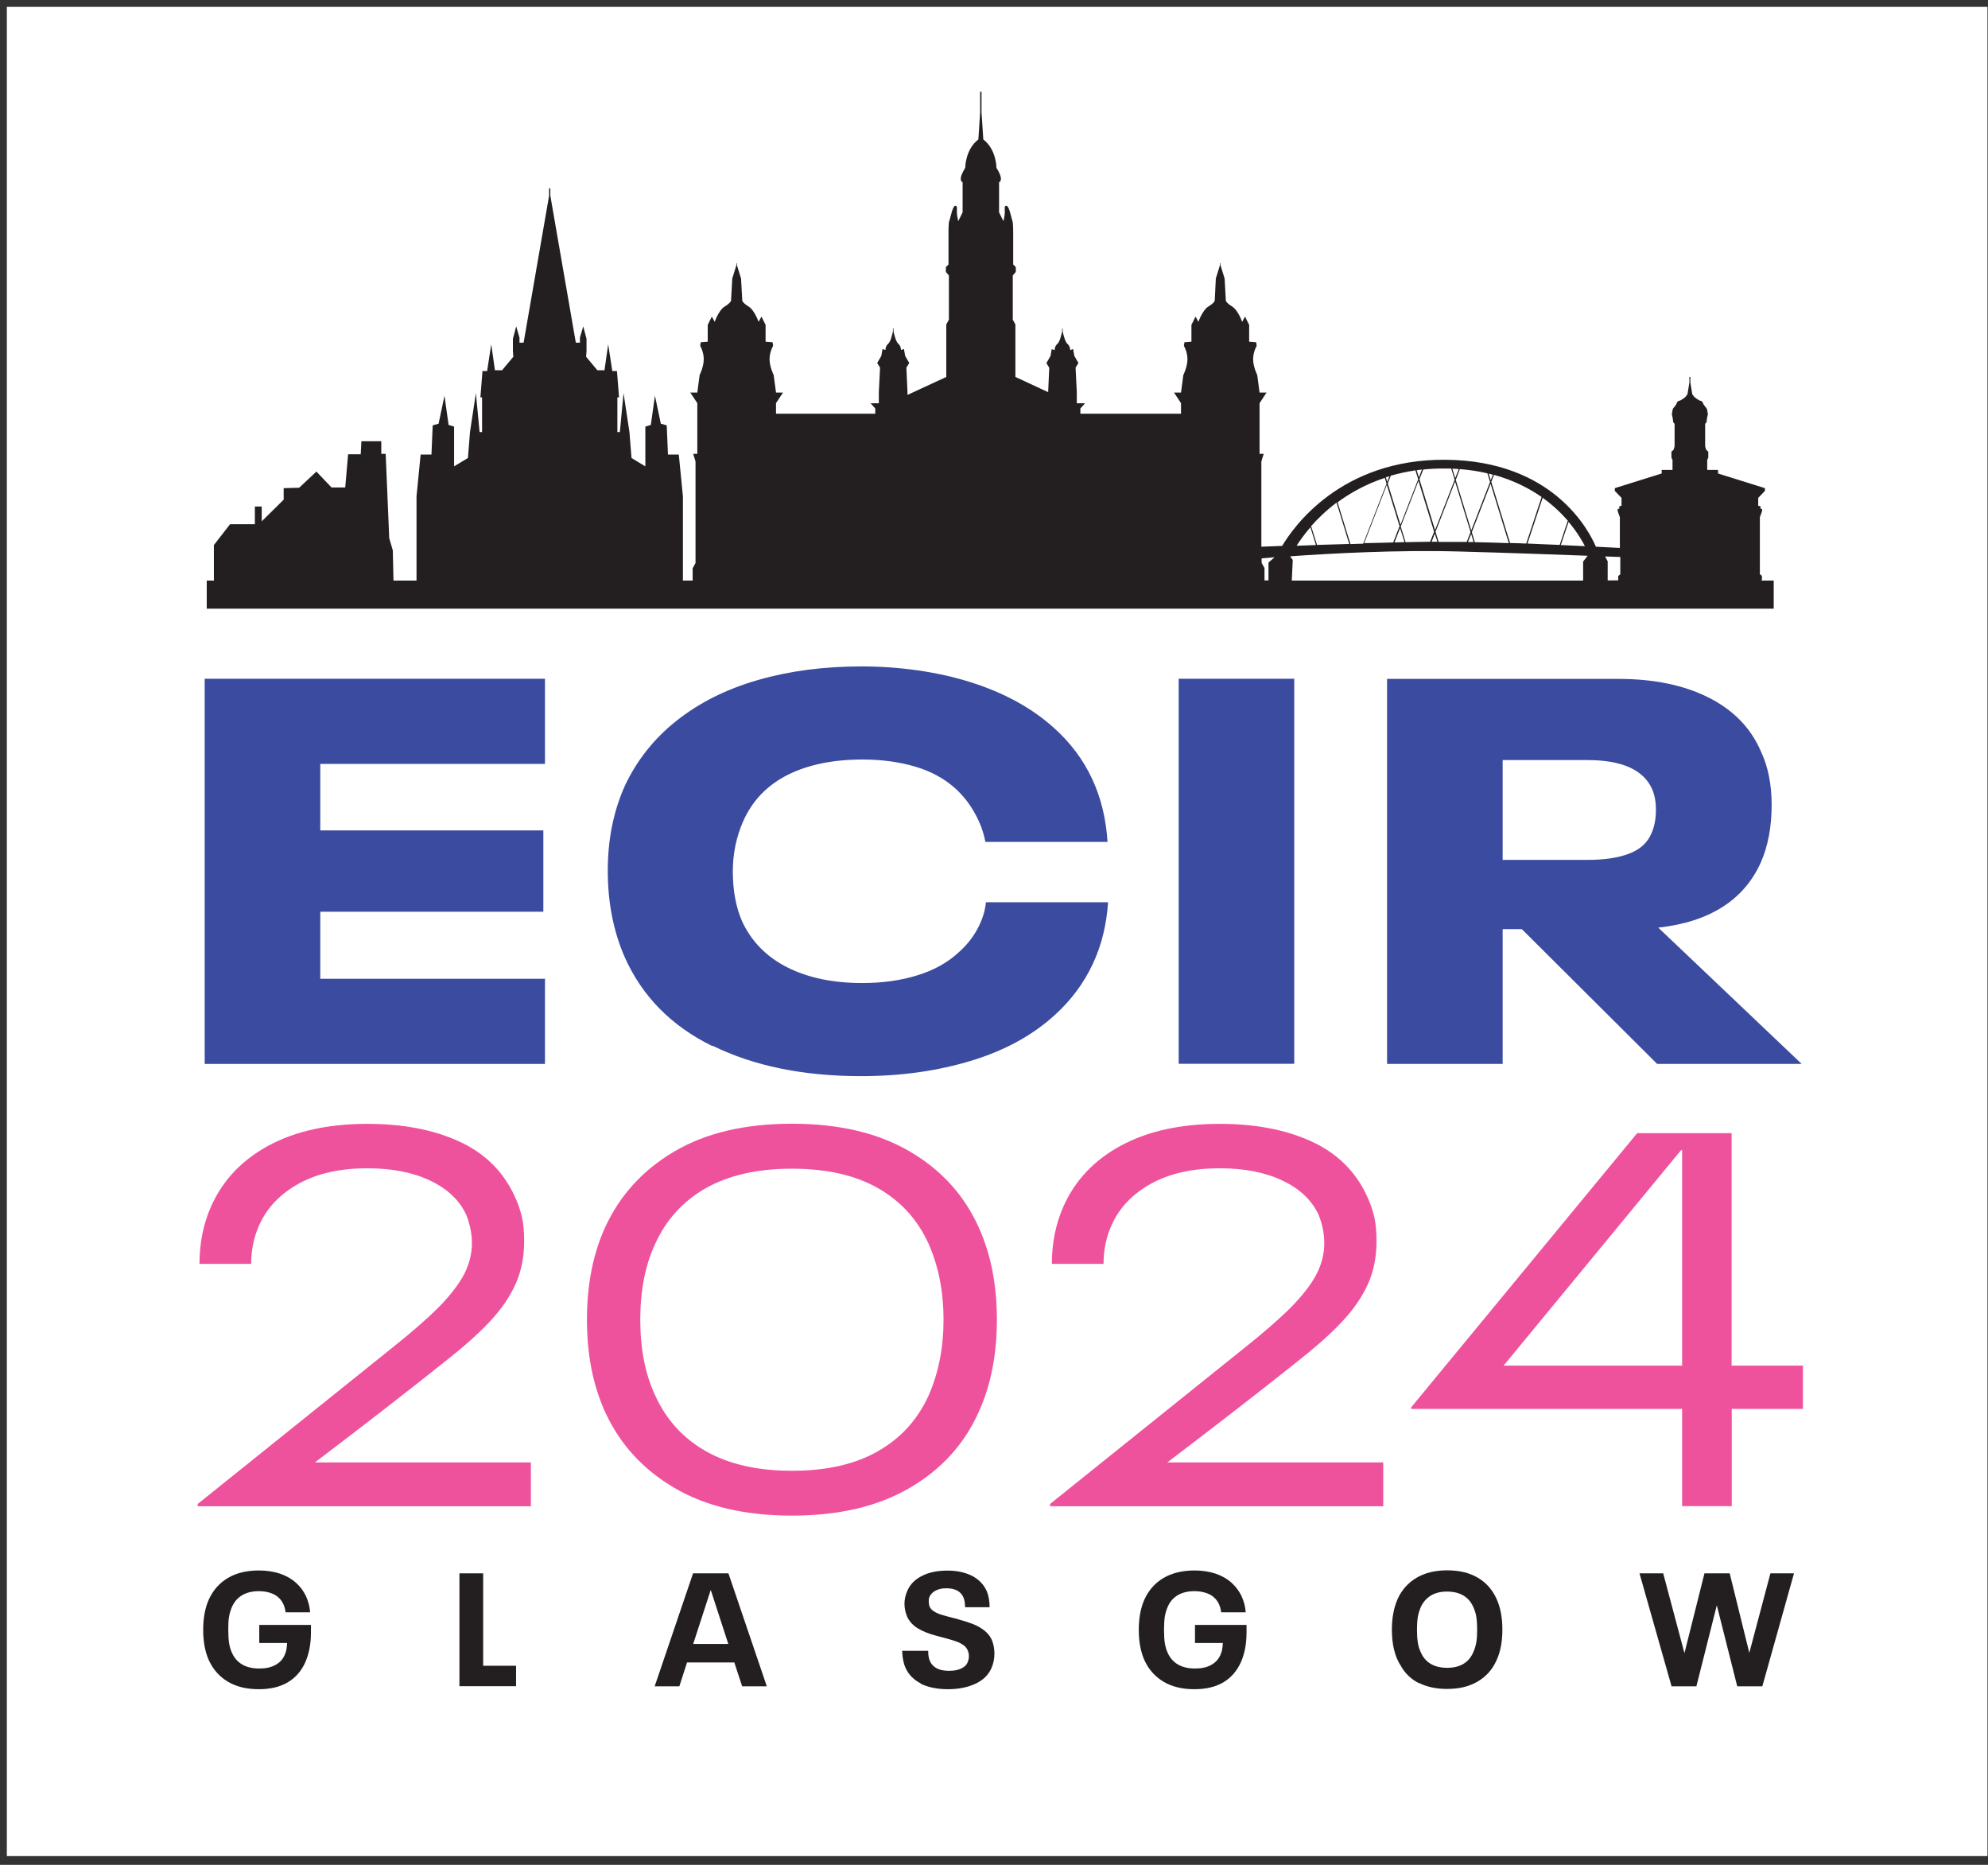 <?xml version="1.0" encoding="UTF-8"?>
<svg xmlns="http://www.w3.org/2000/svg" width="145" height="136" viewBox="0 0 145 136" fill="none">
  <rect x="0" y="0" width="145" height="136" fill="#333333" stroke="none"/>
  <path d="M144.96 0.5H0.5V135.36H144.96V0.5Z" fill="white"></path>
  <path d="M128.41 42.33H128.51V42L128.36 41.87V37.72L128.52 37.28V37.12L128.4 37.09V36.91L128.24 36.89V36.31L128.73 35.8V35.6L125.31 34.53V34.27H124.52V33.55L124.6 33.37V32.94L124.45 32.81L124.37 32.56V30.91L124.47 30.79L124.5 30.53L124.57 30.2L124.5 29.82L124.25 29.49C124.25 29.49 124.18 29.24 124.04 29.23C123.89 29.21 123.58 28.95 123.58 28.95L123.43 28.75L123.29 27.9V27.49H123.22V27.9L123.08 28.75L122.93 28.95C122.93 28.95 122.62 29.21 122.47 29.23C122.32 29.25 122.26 29.49 122.26 29.49L122.01 29.82L121.94 30.2L122.01 30.53L122.04 30.79L122.14 30.91V32.56L122.06 32.81L121.91 32.94V33.37L121.99 33.55V34.27H121.2V34.53L117.78 35.6V35.8L118.27 36.31V36.89L118.11 36.91V37.09L117.99 37.12V37.28L118.15 37.72V39.96C117.7 39.94 117.1 39.91 116.4 39.87C115.89 38.67 113.27 33.61 105.48 33.53C97.74 33.45 94.27 38.54 93.52 39.81C92.79 39.84 92.25 39.86 92 39.87V33.65L92.17 33.1H91.87V29.4L92.38 28.63H91.87L91.7 27.35C91.7 27.35 91.4 26.75 91.4 26.2C91.4 25.65 91.66 25.22 91.66 25.22L91.62 24.96L91.11 24.92V23.69L90.81 23.09L90.6 23.47C90.6 23.47 90.3 22.62 89.88 22.36C89.45 22.1 89.41 21.93 89.41 21.93L89.32 20.31L89.02 19.34V19.2H88.98V19.34L88.68 20.31L88.6 21.93C88.6 21.93 88.56 22.1 88.13 22.36C87.7 22.62 87.41 23.47 87.41 23.47L87.2 23.09L86.9 23.69V24.92L86.39 24.96L86.35 25.22C86.35 25.22 86.61 25.65 86.61 26.2C86.61 26.75 86.31 27.35 86.31 27.35L86.14 28.63H85.63L86.14 29.4V30.17H78.8V29.79L79.14 29.41H78.54V28.6L78.45 26.81L78.66 26.47L78.36 25.96L78.27 25.45L78.06 25.54C78.06 25.54 78.06 25.24 77.85 25.07C77.7 24.95 77.57 24.46 77.51 24.17V23.96H77.47V24.17C77.41 24.46 77.28 24.95 77.13 25.07C76.92 25.24 76.92 25.54 76.92 25.54L76.71 25.46L76.62 25.97L76.32 26.48L76.53 26.82L76.45 28.6L74.06 27.49V23.66L73.87 23.31V20.09L74.09 19.83V19.48L73.9 19.29V16.9C73.9 16.9 73.9 16.23 73.84 16.1C73.78 15.97 73.62 15.05 73.42 15.01C73.23 14.98 73.29 15.23 73.29 15.46C73.29 15.69 73.19 16.13 73.19 16.13L72.87 15.49V13.29C72.87 13.29 73.03 13.26 73 12.97C72.97 12.68 72.68 12.24 72.68 12.24C72.68 12.24 72.68 10.9 71.72 10.17L71.59 8.18V6.69H71.49V8.18L71.36 10.17C70.4 10.9 70.4 12.24 70.4 12.24C70.4 12.24 70.11 12.69 70.08 12.97C70.05 13.26 70.21 13.29 70.21 13.29V15.49L69.89 16.13C69.89 16.13 69.79 15.68 69.79 15.46C69.79 15.24 69.85 14.98 69.66 15.01C69.47 15.04 69.31 15.97 69.24 16.1C69.18 16.23 69.18 16.9 69.18 16.9V19.29L68.99 19.48V19.83L69.21 20.09V23.31L69.02 23.66V27.49L66.19 28.8V28.6L66.11 26.81L66.32 26.47L66.02 25.96L65.93 25.45L65.72 25.53C65.72 25.53 65.72 25.23 65.51 25.06C65.36 24.94 65.23 24.45 65.17 24.16V23.95H65.13V24.16C65.07 24.45 64.94 24.94 64.79 25.06C64.58 25.23 64.58 25.53 64.58 25.53L64.37 25.45L64.28 25.96L63.98 26.47L64.19 26.81L64.1 28.6V29.41H63.5L63.84 29.79V30.17H56.6V29.4L57.11 28.63H56.6L56.43 27.35C56.43 27.35 56.13 26.75 56.13 26.2C56.13 25.65 56.39 25.22 56.39 25.22L56.35 24.96L55.84 24.92V23.69L55.54 23.09L55.33 23.47C55.33 23.47 55.03 22.62 54.61 22.36C54.18 22.1 54.14 21.93 54.14 21.93L54.05 20.31L53.75 19.34V19.2H53.71V19.34L53.41 20.31L53.32 21.93C53.32 21.93 53.28 22.1 52.85 22.36C52.42 22.62 52.13 23.47 52.13 23.47L51.92 23.09L51.62 23.69V24.92L51.11 24.96L51.07 25.22C51.07 25.22 51.33 25.65 51.33 26.2C51.33 26.75 51.03 27.35 51.03 27.35L50.86 28.63H50.35L50.86 29.4V33.1H50.56L50.73 33.65V41.06L50.52 41.44V42.34H49.81V36.2L49.51 33.15H48.72L48.63 31.02L48.2 30.9L47.77 28.86L47.47 30.99L47.07 31.11V34.01L46.06 33.4L45.91 31.51L45.48 28.67L45.21 31.51H45.03V28.98H45.15L45 27.06H44.66L44.36 25.11L44.09 27H43.57L42.75 26.02L42.78 25.59V24.71L42.54 23.8L42.3 24.62V24.99H42L40.14 14.27V13.74H40.05V14.27L38.19 24.99H37.89V24.62L37.65 23.8L37.41 24.71V25.59L37.44 26.02L36.62 27H36.1L35.83 25.11L35.53 27.06H35.19L35.04 28.98H35.16V31.51H34.98L34.71 28.67L34.28 31.51L34.13 33.4L33.12 34.01V31.11L32.72 30.99L32.42 28.86L31.99 30.9L31.56 31.02L31.47 33.15H30.68L30.38 36.2V42.34H28.7L28.65 40.14L28.39 39.25L28.13 33.1H27.81V32.18H26.36L26.31 33.13H25.39L25.18 35.55H24.18L23.08 34.39L21.82 35.57L20.69 35.6V36.44L19.09 38.02V36.94H18.59V38.23H16.78L15.6 39.75V42.34H15.08V44.39H129.37V42.34H128.43L128.41 42.33ZM92.52 41.02V42.33H92.23V41.43L92.02 41.05V40.72C92.22 40.7 92.54 40.68 92.96 40.64L92.53 41.02H92.52ZM115.6 39.83C115.05 39.8 114.46 39.78 113.84 39.75L114.41 38.06C115.06 38.83 115.43 39.5 115.6 39.83V39.83ZM114.35 37.98L113.76 39.74C113 39.71 112.2 39.67 111.41 39.64L112.52 36.3C113.28 36.85 113.89 37.44 114.36 37.98H114.35ZM112.44 36.25L111.32 39.64C110.92 39.62 110.53 39.61 110.14 39.6L108.77 35.14L108.97 34.63C110.38 35.02 111.53 35.61 112.45 36.25H112.44ZM102.12 38.51L102.44 39.54C102.2 39.54 101.96 39.55 101.71 39.56L102.12 38.51V38.51ZM101.62 39.56C100.92 39.58 100.21 39.6 99.5 39.61L101.15 35.36L102.08 38.37L101.62 39.55V39.56ZM102.17 38.39L103.46 35.07L104.6 38.78L104.31 39.51C103.75 39.51 103.14 39.53 102.52 39.54L102.16 38.38L102.17 38.39ZM104.65 38.91L104.84 39.51C104.7 39.51 104.56 39.51 104.42 39.51L104.66 38.9L104.65 38.91ZM104.7 38.79L106.13 35.12L107.26 38.8L106.98 39.52C106.82 39.52 106.66 39.52 106.52 39.52C106.07 39.52 105.53 39.52 104.93 39.52L104.71 38.79H104.7ZM107.3 38.93L107.48 39.53C107.34 39.53 107.2 39.53 107.07 39.53L107.3 38.94V38.93ZM107.35 38.81L108.72 35.28L110.05 39.61C109.17 39.58 108.32 39.55 107.57 39.54L107.35 38.81ZM108.89 34.62L108.73 35.02L108.58 34.54C108.68 34.56 108.78 34.59 108.88 34.62H108.89ZM108.49 34.52L108.68 35.15L107.31 38.68L106.18 35L106.48 34.21C107.2 34.27 107.87 34.37 108.49 34.52V34.52ZM106.4 34.21L106.14 34.87L105.93 34.18C106.09 34.18 106.25 34.2 106.4 34.21ZM105.44 34.17C105.58 34.17 105.71 34.17 105.85 34.17L106.1 34.99L104.67 38.66L103.53 34.95L103.81 34.24C104.33 34.19 104.88 34.16 105.45 34.17H105.44ZM103.71 34.25L103.49 34.82L103.33 34.29C103.46 34.27 103.59 34.26 103.72 34.24L103.71 34.25ZM103.24 34.31L103.44 34.95L102.15 38.27L101.22 35.26L101.44 34.69C102 34.53 102.6 34.4 103.24 34.3V34.31ZM101.34 34.73L101.18 35.14L101.08 34.81C101.17 34.78 101.25 34.76 101.34 34.73V34.73ZM101 34.84L101.13 35.27L99.43 39.65C99.12 39.65 98.81 39.67 98.5 39.68L97.56 36.63C98.48 35.95 99.62 35.31 101 34.85V34.84ZM97.49 36.67L98.41 39.67C97.59 39.69 96.8 39.72 96.06 39.74L95.63 38.37C96.1 37.84 96.71 37.24 97.48 36.66L97.49 36.67ZM95.58 38.45L95.98 39.75C95.48 39.77 95.01 39.78 94.57 39.8C94.75 39.52 95.08 39.03 95.57 38.46L95.58 38.45ZM115.47 40.94V42.34H94.22L94.29 40.84L94.1 40.57C96.93 40.37 101.9 40.09 106.45 40.22C110.09 40.32 113.45 40.44 115.8 40.53L115.48 40.94H115.47ZM118.18 41.88L118.03 42.01V42.32H118.13L117.26 42.33V40.93L117.07 40.58C117.5 40.6 117.87 40.61 118.18 40.62V41.88V41.88Z" fill="#231F20"></path>
  <path d="M14.93 49.5H39.75V55.71H23.36V60.56H39.63V66.49H23.36V71.38H39.75V77.59H14.93V49.51V49.5Z" fill="#3B4B9F"></path>
  <path d="M51.96 76.29C48.96 74.82 46.83 72.65 45.56 69.79C44.74 67.91 44.33 65.81 44.33 63.51C44.33 61.21 44.74 59.2 45.56 57.34C46.44 55.46 47.7 53.86 49.36 52.55C51.02 51.24 52.99 50.25 55.29 49.59C57.58 48.93 60.1 48.6 62.83 48.6C65.56 48.6 68.35 48.98 70.79 49.75C73.23 50.52 75.26 51.63 76.88 53.09C79.27 55.24 80.57 58.01 80.78 61.4H71.87C71.74 60.68 71.48 59.98 71.09 59.29C70.71 58.6 70.23 58 69.68 57.5C68.88 56.78 67.91 56.25 66.76 55.91C65.61 55.57 64.33 55.39 62.92 55.39C60.75 55.39 58.92 55.77 57.43 56.52C55.94 57.28 54.87 58.4 54.21 59.88C53.71 61.02 53.45 62.24 53.45 63.54C53.45 64.95 53.68 66.17 54.13 67.2C54.82 68.68 55.93 69.8 57.45 70.56C58.97 71.32 60.78 71.69 62.88 71.69C64.34 71.69 65.68 71.51 66.9 71.13C68.12 70.76 69.14 70.19 69.96 69.42C70.52 68.92 70.97 68.35 71.31 67.71C71.65 67.07 71.85 66.44 71.91 65.8H80.82C80.71 67.44 80.34 68.96 79.69 70.33C79.04 71.71 78.13 72.93 76.97 73.99C75.35 75.48 73.32 76.6 70.86 77.35C68.4 78.1 65.72 78.48 62.81 78.48C58.59 78.48 54.99 77.74 51.99 76.27L51.96 76.29Z" fill="#3B4B9F"></path>
  <path d="M85.97 49.5H94.4V77.58H85.97V49.5Z" fill="#3B4B9F"></path>
  <path d="M110.99 67.76H109.6V77.59H101.17V49.51H118.04C120.61 49.51 122.8 49.96 124.6 50.86C126.4 51.76 127.68 53.06 128.42 54.76C128.95 55.87 129.22 57.19 129.22 58.7C129.22 60.32 128.95 61.72 128.42 62.92C127.81 64.27 126.88 65.35 125.64 66.14C124.39 66.94 122.83 67.44 120.95 67.65L131.41 77.59H120.87L111 67.76H110.99ZM109.6 55.43V62.71H115.77C117.02 62.71 118.04 62.56 118.83 62.25C119.63 61.95 120.17 61.45 120.46 60.76C120.67 60.28 120.78 59.71 120.78 59.05C120.78 58.49 120.69 57.99 120.5 57.54C119.86 56.13 118.29 55.43 115.77 55.43H109.6V55.43Z" fill="#3B4B9F"></path>
  <path d="M14.42 109.68L28.52 98.36C30.01 97.18 31.17 96.16 32.01 95.32C32.84 94.47 33.45 93.68 33.84 92.95C34.22 92.22 34.42 91.45 34.42 90.66C34.42 89.97 34.28 89.27 34 88.58C33.51 87.53 32.64 86.7 31.38 86.1C30.12 85.5 28.59 85.2 26.8 85.2C24.82 85.2 23.15 85.57 21.79 86.32C20.43 87.07 19.47 88.08 18.9 89.36C18.52 90.21 18.32 91.15 18.32 92.17H14.55C14.55 90.66 14.83 89.26 15.4 87.97C16.25 86.07 17.65 84.59 19.6 83.54C21.55 82.49 23.95 81.96 26.8 81.96C29.37 81.96 31.59 82.38 33.46 83.23C35.33 84.08 36.7 85.41 37.54 87.24C37.77 87.73 37.94 88.22 38.06 88.72C38.18 89.22 38.23 89.83 38.23 90.55C38.23 91.68 38.02 92.71 37.61 93.63C37.2 94.55 36.58 95.46 35.76 96.34C34.94 97.23 33.82 98.22 32.41 99.33C29.84 101.38 26.7 103.82 22.97 106.65H38.72V109.85H14.42V109.7V109.68Z" fill="#EF529C"></path>
  <path d="M49.19 108.51C46.89 107.16 45.2 105.31 44.12 102.94C43.25 101.01 42.81 98.78 42.81 96.24C42.81 93.7 43.25 91.46 44.12 89.54C45.2 87.18 46.89 85.32 49.19 83.97C51.49 82.62 54.34 81.95 57.76 81.95C61.18 81.95 64.04 82.62 66.35 83.97C68.66 85.32 70.34 87.17 71.4 89.54C72.27 91.47 72.71 93.7 72.71 96.24C72.71 98.78 72.27 101.02 71.4 102.94C70.35 105.3 68.67 107.16 66.35 108.51C64.04 109.86 61.18 110.53 57.76 110.53C54.34 110.53 51.49 109.86 49.19 108.51V108.51ZM64.04 105.83C65.71 104.88 66.94 103.52 67.74 101.75C68.46 100.11 68.82 98.27 68.82 96.24C68.82 94.21 68.46 92.38 67.74 90.73C66.94 88.96 65.71 87.6 64.04 86.65C62.37 85.7 60.28 85.23 57.76 85.23C55.24 85.23 53.15 85.71 51.48 86.65C49.81 87.6 48.58 88.96 47.78 90.73C47.06 92.27 46.7 94.11 46.7 96.24C46.7 98.37 47.06 100.21 47.78 101.75C48.58 103.52 49.81 104.88 51.48 105.83C53.15 106.78 55.24 107.26 57.76 107.26C60.28 107.26 62.37 106.79 64.04 105.83Z" fill="#EF529C"></path>
  <path d="M76.59 109.68L90.69 98.36C92.18 97.18 93.34 96.16 94.18 95.32C95.01 94.47 95.62 93.68 96.01 92.95C96.39 92.22 96.59 91.45 96.59 90.66C96.59 89.97 96.45 89.27 96.17 88.58C95.68 87.53 94.81 86.7 93.55 86.1C92.29 85.5 90.76 85.2 88.97 85.2C86.99 85.2 85.32 85.57 83.96 86.32C82.6 87.07 81.64 88.08 81.07 89.36C80.69 90.21 80.49 91.15 80.49 92.17H76.72C76.72 90.66 77 89.26 77.57 87.97C78.42 86.07 79.82 84.59 81.77 83.54C83.72 82.49 86.12 81.96 88.97 81.96C91.54 81.96 93.76 82.38 95.63 83.23C97.5 84.08 98.87 85.41 99.71 87.24C99.94 87.73 100.11 88.22 100.23 88.72C100.35 89.22 100.4 89.83 100.4 90.55C100.4 91.68 100.19 92.71 99.78 93.63C99.37 94.55 98.75 95.46 97.93 96.34C97.11 97.23 95.99 98.22 94.58 99.33C92.01 101.38 88.87 103.82 85.14 106.65H100.89V109.85H76.59V109.7V109.68Z" fill="#EF529C"></path>
  <path d="M131.51 102.75H126.31V109.84H122.69V102.75H102.93V102.63L119.41 82.64H126.3V99.59H131.5V102.75H131.51ZM122.69 99.59V83.88H122.61L109.67 99.59H122.69Z" fill="#EF529C"></path>
  <path d="M22.68 118.5V119.06C22.68 119.88 22.54 120.61 22.26 121.24C21.97 121.89 21.53 122.37 20.97 122.7C20.4 123.03 19.7 123.19 18.87 123.19C17.99 123.19 17.24 123.01 16.62 122.64C16 122.27 15.54 121.75 15.23 121.07C14.96 120.46 14.82 119.73 14.82 118.86C14.82 117.99 14.96 117.26 15.23 116.65C15.54 115.97 16.01 115.44 16.62 115.08C17.24 114.71 17.99 114.53 18.89 114.53C19.45 114.53 19.96 114.61 20.42 114.76C20.88 114.92 21.27 115.14 21.6 115.44C21.9 115.7 22.13 116.02 22.31 116.39C22.48 116.76 22.59 117.15 22.62 117.58H20.83C20.77 117.11 20.6 116.76 20.32 116.51C20.16 116.35 19.95 116.24 19.7 116.16C19.45 116.08 19.18 116.04 18.87 116.04C18.4 116.04 17.99 116.14 17.67 116.33C17.34 116.52 17.1 116.8 16.93 117.16C16.83 117.38 16.76 117.62 16.71 117.88C16.66 118.14 16.65 118.47 16.65 118.86C16.65 119.25 16.67 119.57 16.71 119.83C16.75 120.09 16.82 120.33 16.93 120.56C17.1 120.93 17.35 121.21 17.69 121.4C18.02 121.59 18.43 121.68 18.91 121.68C19.39 121.68 19.76 121.6 20.07 121.43C20.39 121.27 20.62 121.02 20.76 120.7C20.82 120.56 20.87 120.42 20.89 120.29C20.92 120.15 20.93 120 20.94 119.82H18.91V118.5H22.67H22.68Z" fill="#231F20"></path>
  <path d="M33.51 114.74H35.24V121.48H37.64V122.97H33.51V114.73V114.74Z" fill="#231F20"></path>
  <path d="M53.56 121.24H50.11L49.55 122.98H47.75L50.55 114.74H53.13L55.93 122.98H54.13L53.56 121.24V121.24ZM53.12 119.89L51.85 115.98H51.83L50.56 119.89H53.13H53.12Z" fill="#231F20"></path>
  <path d="M67.18 122.78C66.65 122.51 66.27 122.13 66.05 121.64C65.9 121.31 65.82 120.89 65.8 120.39H67.7C67.7 120.7 67.74 120.95 67.83 121.15C68.05 121.62 68.51 121.85 69.23 121.85C69.56 121.85 69.85 121.8 70.09 121.69C70.33 121.58 70.49 121.44 70.57 121.24C70.64 121.08 70.67 120.93 70.67 120.78C70.67 120.63 70.64 120.49 70.58 120.35C70.51 120.19 70.39 120.05 70.22 119.94C70.05 119.83 69.87 119.74 69.67 119.68C69.47 119.61 69.18 119.53 68.82 119.43L68.29 119.29C67.75 119.15 67.3 118.97 66.94 118.75C66.58 118.53 66.32 118.24 66.16 117.89C66.04 117.59 65.97 117.28 65.97 116.97C65.97 116.64 66.04 116.31 66.19 115.99C66.39 115.53 66.75 115.17 67.26 114.92C67.77 114.66 68.39 114.54 69.1 114.54C69.81 114.54 70.4 114.67 70.89 114.92C71.38 115.17 71.74 115.54 71.96 116.01C72.11 116.36 72.18 116.76 72.18 117.21H70.39C70.39 116.91 70.35 116.67 70.26 116.47C70.06 116.04 69.65 115.83 69.02 115.83C68.72 115.83 68.47 115.88 68.26 115.99C68.05 116.09 67.9 116.24 67.81 116.42C67.78 116.48 67.76 116.54 67.75 116.6C67.75 116.66 67.74 116.72 67.74 116.79C67.74 116.93 67.76 117.05 67.8 117.16C67.86 117.3 67.97 117.42 68.13 117.52C68.29 117.62 68.47 117.7 68.67 117.76C68.87 117.82 69.15 117.9 69.51 117.99C69.74 118.04 69.88 118.08 69.95 118.11C70.36 118.22 70.72 118.34 71.02 118.46C71.32 118.58 71.58 118.74 71.81 118.92C72.04 119.1 72.22 119.33 72.34 119.59C72.46 119.89 72.53 120.22 72.53 120.59C72.53 120.96 72.46 121.33 72.31 121.66C72.09 122.15 71.71 122.53 71.15 122.79C70.59 123.05 69.92 123.19 69.14 123.19C68.36 123.19 67.67 123.05 67.14 122.78H67.18Z" fill="#231F20"></path>
  <path d="M90.92 118.5V119.06C90.92 119.88 90.78 120.61 90.5 121.24C90.2 121.89 89.77 122.37 89.21 122.7C88.64 123.03 87.94 123.19 87.11 123.19C86.23 123.19 85.48 123.01 84.86 122.64C84.24 122.27 83.78 121.75 83.47 121.07C83.2 120.46 83.06 119.73 83.06 118.86C83.06 117.99 83.2 117.26 83.47 116.65C83.78 115.97 84.25 115.44 84.86 115.08C85.47 114.72 86.24 114.53 87.13 114.53C87.69 114.53 88.2 114.61 88.66 114.76C89.12 114.92 89.51 115.14 89.84 115.44C90.13 115.7 90.37 116.02 90.55 116.39C90.72 116.76 90.83 117.15 90.86 117.58H89.07C89.01 117.11 88.84 116.76 88.56 116.51C88.4 116.35 88.19 116.24 87.94 116.16C87.69 116.08 87.41 116.04 87.11 116.04C86.64 116.04 86.23 116.14 85.91 116.33C85.58 116.52 85.34 116.8 85.18 117.16C85.08 117.38 85.01 117.62 84.96 117.88C84.92 118.14 84.9 118.47 84.9 118.86C84.9 119.25 84.92 119.57 84.96 119.83C85 120.09 85.07 120.33 85.18 120.56C85.35 120.93 85.6 121.21 85.94 121.4C86.28 121.59 86.68 121.68 87.16 121.68C87.64 121.68 88.01 121.6 88.32 121.43C88.63 121.27 88.87 121.02 89.01 120.7C89.07 120.56 89.12 120.42 89.14 120.29C89.17 120.15 89.18 120 89.19 119.82H87.16V118.5H90.92V118.5Z" fill="#231F20"></path>
  <path d="M103.49 122.75C102.92 122.46 102.48 122.04 102.17 121.48C101.95 121.15 101.79 120.76 101.68 120.31C101.57 119.86 101.52 119.37 101.52 118.85C101.52 117.99 101.66 117.25 101.94 116.61C102.24 115.95 102.69 115.44 103.31 115.07C103.93 114.7 104.68 114.52 105.56 114.52C106.44 114.52 107.18 114.7 107.79 115.06C108.4 115.42 108.85 115.93 109.15 116.59C109.44 117.22 109.58 117.97 109.58 118.84C109.58 119.71 109.44 120.47 109.15 121.09C108.85 121.76 108.39 122.27 107.78 122.63C107.17 122.99 106.43 123.17 105.54 123.17C104.75 123.17 104.06 123.02 103.49 122.73V122.75ZM107.46 120.49C107.56 120.27 107.63 120.03 107.68 119.77C107.72 119.51 107.74 119.2 107.74 118.85C107.74 118.5 107.72 118.18 107.68 117.92C107.64 117.66 107.56 117.42 107.46 117.2C107.3 116.83 107.06 116.55 106.74 116.36C106.42 116.17 106.02 116.07 105.54 116.07C105.06 116.07 104.67 116.17 104.35 116.37C104.03 116.57 103.79 116.85 103.63 117.2C103.53 117.43 103.46 117.67 103.41 117.93C103.37 118.19 103.35 118.5 103.35 118.85C103.35 119.2 103.37 119.51 103.41 119.77C103.45 120.03 103.52 120.27 103.63 120.5C103.79 120.87 104.03 121.15 104.35 121.34C104.67 121.53 105.07 121.63 105.55 121.63C106.49 121.63 107.13 121.25 107.46 120.49Z" fill="#231F20"></path>
  <path d="M130.85 114.74L128.54 122.98H126.71L125.22 117.07L123.73 122.98H121.92L119.58 114.74H121.31L122.86 120.56L124.32 114.74H126.16L127.59 120.54L129.13 114.74H130.86H130.85Z" fill="#231F20"></path>
</svg>
